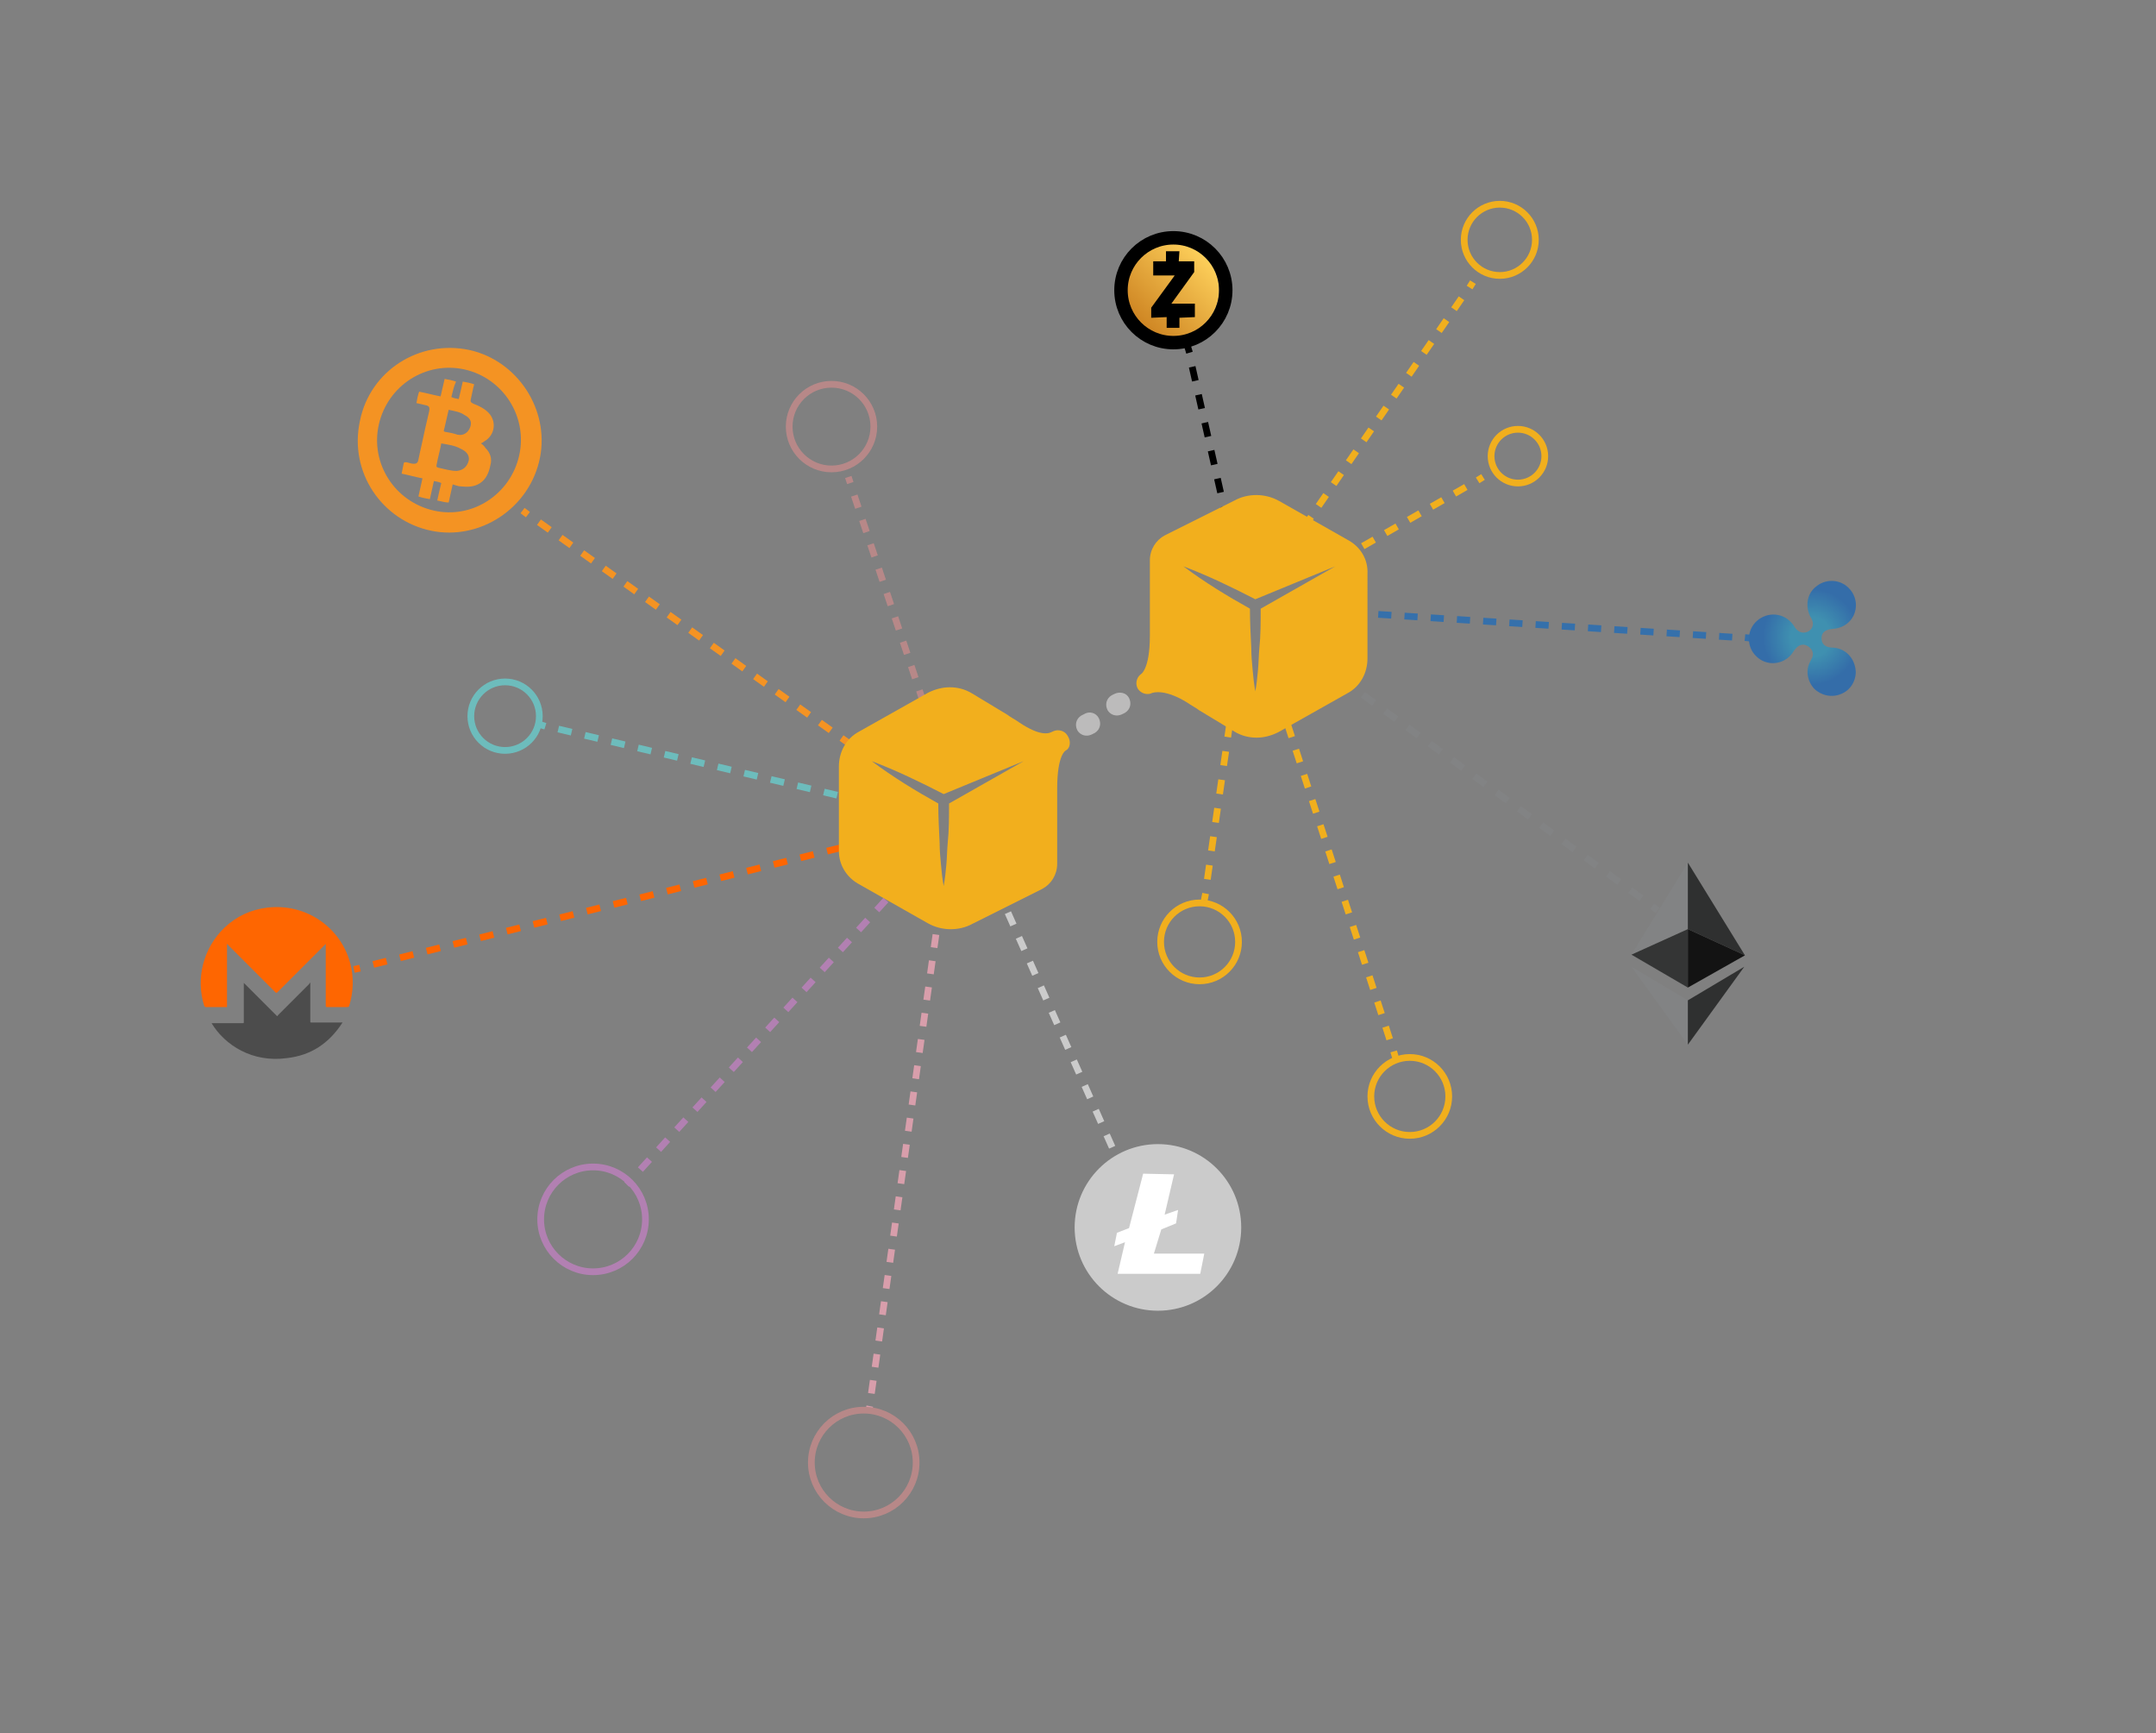 <?xml version="1.0" encoding="utf-8"?>
<!-- Generator: Adobe Illustrator 21.1.0, SVG Export Plug-In . SVG Version: 6.00 Build 0)  -->
<svg version="1.1" id="Layer_1" xmlns="http://www.w3.org/2000/svg" xmlns:xlink="http://www.w3.org/1999/xlink" x="0px" y="0px"
	 viewBox="0 0 321 258" style="enable-background:new 0 0 321 258;" xml:space="preserve">
<rect x="0" y="0" width="321" height="258" fill="#808080" stroke="none"/>
<style type="text/css">
	.st0{fill:none;stroke:#B280B2;stroke-miterlimit:10;}
	.st1{fill:none;stroke:#B280B2;stroke-miterlimit:10;stroke-dasharray:2.01,2.01;}
	.st2{fill:none;stroke:#D89EAB;stroke-miterlimit:10;}
	.st3{fill:none;stroke:#D89EAB;stroke-miterlimit:10;stroke-dasharray:1.971,1.971;}
	.st4{fill:none;stroke:#FE6601;stroke-miterlimit:10;}
	.st5{fill:none;stroke:#FE6601;stroke-miterlimit:10;stroke-dasharray:2.048,2.048;}
	.st6{fill:none;stroke:#6DBCBC;stroke-miterlimit:10;}
	.st7{fill:none;stroke:#6DBCBC;stroke-miterlimit:10;stroke-dasharray:2.032,2.032;}
	.st8{fill:none;stroke:#F49323;stroke-miterlimit:10;}
	.st9{fill:none;stroke:#F49323;stroke-miterlimit:10;stroke-dasharray:1.976,1.976;}
	.st10{fill:none;stroke:#B78888;stroke-miterlimit:10;}
	.st11{fill:none;stroke:#B78888;stroke-miterlimit:10;stroke-dasharray:1.911,1.911;}
	.st12{fill:none;stroke:#CBCBCB;stroke-miterlimit:10;}
	.st13{fill:none;stroke:#CBCBCB;stroke-miterlimit:10;stroke-dasharray:2.011,2.011;}
	.st14{fill:none;stroke:#F1AF1D;stroke-miterlimit:10;}
	.st15{fill:none;stroke:#F1AF1D;stroke-miterlimit:10;stroke-dasharray:2.139,2.139;}
	.st16{fill:none;stroke:#F1AF1D;stroke-miterlimit:10;stroke-dasharray:1.97,1.97;}
	.st17{fill:none;stroke:#828384;stroke-miterlimit:10;}
	.st18{fill:none;stroke:#828384;stroke-miterlimit:10;stroke-dasharray:2.054,2.054;}
	.st19{fill:none;stroke:#3570AB;stroke-miterlimit:10;}
	.st20{fill:none;stroke:#3570AB;stroke-miterlimit:10;stroke-dasharray:1.956,1.956;}
	.st21{fill:none;stroke:#F1AF1D;stroke-miterlimit:10;stroke-dasharray:1.966,1.966;}
	.st22{fill:none;stroke:#F1AF1D;stroke-miterlimit:10;stroke-dasharray:1.975,1.975;}
	.st23{fill:none;stroke:#000000;stroke-miterlimit:10;}
	.st24{fill:none;stroke:#000000;stroke-miterlimit:10;stroke-dasharray:2.132,2.132;}
	.st25{fill:#F49323;}
	.st26{fill:#66B1E7;}
	.st27{fill:url(#SVGID_1_);}
	.st28{fill:#FE6601;}
	.st29{fill:#4C4C4C;}
	.st30{fill:url(#SVGID_2_);}
	.st31{fill:none;stroke:#000000;stroke-width:2;stroke-miterlimit:10;}
	.st32{fill:#828384;}
	.st33{fill:#2F3030;}
	.st34{fill:#343535;}
	.st35{fill:#131313;}
	.st36{fill:#CBCBCB;}
	.st37{fill:#FFFFFF;}
	.st38{fill:#BCBBBB;}
	.st39{fill:#F2AF1D;}
	.st40{fill:none;stroke:#BCBBBB;stroke-miterlimit:10;}
	.st41{fill:none;stroke:#BCBBBB;stroke-miterlimit:10;stroke-dasharray:2.01,2.01;}
	.st42{fill:none;stroke:#BCBBBB;stroke-miterlimit:10;stroke-dasharray:1.971,1.971;}
	.st43{fill:none;stroke:#BCBBBB;stroke-miterlimit:10;stroke-dasharray:2.048,2.048;}
	.st44{fill:none;stroke:#BCBBBB;stroke-miterlimit:10;stroke-dasharray:2.032,2.032;}
	.st45{fill:none;stroke:#BCBBBB;stroke-miterlimit:10;stroke-dasharray:1.976,1.976;}
	.st46{fill:none;stroke:#BCBBBB;stroke-miterlimit:10;stroke-dasharray:1.911,1.911;}
	.st47{fill:none;stroke:#BCBBBB;stroke-miterlimit:10;stroke-dasharray:2.011,2.011;}
	.st48{fill:none;stroke:#BCBBBB;stroke-miterlimit:10;stroke-dasharray:2.139,2.139;}
	.st49{fill:none;stroke:#BCBBBB;stroke-miterlimit:10;stroke-dasharray:1.97,1.97;}
	.st50{fill:none;stroke:#BCBBBB;stroke-miterlimit:10;stroke-dasharray:2.054,2.054;}
	.st51{fill:none;stroke:#BCBBBB;stroke-miterlimit:10;stroke-dasharray:1.956,1.956;}
	.st52{fill:none;stroke:#BCBBBB;stroke-miterlimit:10;stroke-dasharray:1.966,1.966;}
	.st53{fill:none;stroke:#BCBBBB;stroke-miterlimit:10;stroke-dasharray:1.975,1.975;}
	.st54{fill:none;stroke:#BCBBBB;stroke-miterlimit:10;stroke-dasharray:2.132,2.132;}
	.st55{fill:#B280B2;}
	.st56{fill:#637AAD;}
	.st57{fill:#6DBCBC;stroke:#6DBCBC;stroke-miterlimit:10;}
	.st58{fill:#EFC878;}
	.st59{fill:#C1B9B9;}
	.st60{fill:#84B79B;}
	.st61{fill:url(#SVGID_3_);}
	.st62{fill:#B0A7B7;}
	.st63{fill:url(#SVGID_4_);}
	.st64{fill:none;stroke:#637AAD;stroke-miterlimit:10;}
	.st65{fill:none;stroke:#637AAD;stroke-miterlimit:10;stroke-dasharray:1.971,1.971;}
	.st66{fill:none;stroke:#F2AF1D;stroke-miterlimit:10;}
	.st67{fill:none;stroke:#F2AF1D;stroke-miterlimit:10;stroke-dasharray:1.911,1.911;}
	.st68{fill:none;stroke:#EFC878;stroke-miterlimit:10;}
	.st69{fill:none;stroke:#EFC878;stroke-miterlimit:10;stroke-dasharray:2.139,2.139;}
	.st70{fill:none;stroke:#84B79B;stroke-miterlimit:10;}
	.st71{fill:none;stroke:#84B79B;stroke-miterlimit:10;stroke-dasharray:1.97,1.97;}
	.st72{fill:none;stroke:#B0A7B7;stroke-miterlimit:10;}
	.st73{fill:none;stroke:#B0A7B7;stroke-miterlimit:10;stroke-dasharray:1.966,1.966;}
	.st74{fill:none;stroke:#A7B0CE;stroke-miterlimit:10;}
	.st75{fill:none;stroke:#A7B0CE;stroke-miterlimit:10;stroke-dasharray:1.975,1.975;}
	.st76{fill:#6DBCBC;}
	.st77{fill:#A7B0CE;}
	.st78{fill:url(#SVGID_5_);}
	.st79{fill:url(#SVGID_6_);}
</style>
<g>
	<g>
		<line class="st0" x1="136.6" y1="128.7" x2="135.9" y2="129.5"/>
		<line class="st1" x1="134.6" y1="131" x2="94.7" y2="174.8"/>
		<line class="st0" x1="94" y1="175.6" x2="93.3" y2="176.3"/>
	</g>
</g>
<g>
	<g>
		<line class="st2" x1="140.3" y1="132.2" x2="140.2" y2="133.2"/>
		<line class="st3" x1="139.9" y1="135.2" x2="129.6" y2="208.4"/>
		<line class="st2" x1="129.5" y1="209.3" x2="129.3" y2="210.3"/>
	</g>
</g>
<g>
	<g>
		<line class="st4" x1="132.1" y1="124.5" x2="131.1" y2="124.7"/>
		<line class="st5" x1="129.1" y1="125.2" x2="54.6" y2="143.8"/>
		<line class="st4" x1="53.6" y1="144.1" x2="52.7" y2="144.3"/>
	</g>
</g>
<g>
	<g>
		<line class="st6" x1="131.6" y1="120" x2="130.6" y2="119.8"/>
		<line class="st7" x1="128.6" y1="119.3" x2="82.2" y2="108.3"/>
		<line class="st6" x1="81.2" y1="108.1" x2="80.2" y2="107.8"/>
	</g>
</g>
<g>
	<g>
		<line class="st8" x1="129.3" y1="112.7" x2="128.5" y2="112.2"/>
		<line class="st9" x1="126.9" y1="111" x2="79.5" y2="77.2"/>
		<line class="st8" x1="78.6" y1="76.6" x2="77.8" y2="76"/>
	</g>
</g>
<g>
	<g>
		<line class="st10" x1="139.6" y1="111" x2="139.3" y2="110.1"/>
		<line class="st11" x1="138.7" y1="108.2" x2="126.9" y2="72.9"/>
		<line class="st10" x1="126.6" y1="71.9" x2="126.3" y2="71"/>
	</g>
</g>
<g>
	<g>
		<line class="st12" x1="145.6" y1="125.7" x2="146" y2="126.7"/>
		<line class="st13" x1="146.8" y1="128.5" x2="166" y2="171.7"/>
		<line class="st12" x1="166.4" y1="172.6" x2="166.8" y2="173.5"/>
	</g>
</g>
<g>
	<g>
		<line class="st14" x1="183.6" y1="104.5" x2="183.4" y2="105.5"/>
		<line class="st15" x1="183.1" y1="107.6" x2="179.6" y2="132"/>
		<line class="st14" x1="179.5" y1="133" x2="179.3" y2="134"/>
	</g>
</g>
<g>
	<g>
		<line class="st14" x1="189.6" y1="101.2" x2="189.9" y2="102.2"/>
		<line class="st16" x1="190.5" y1="104.1" x2="207.2" y2="155.6"/>
		<line class="st14" x1="207.5" y1="156.5" x2="207.8" y2="157.5"/>
	</g>
</g>
<g>
	<g>
		<line class="st17" x1="197.1" y1="99.2" x2="197.9" y2="99.8"/>
		<line class="st18" x1="199.6" y1="101" x2="245.2" y2="134.3"/>
		<line class="st17" x1="246" y1="134.9" x2="246.8" y2="135.5"/>
	</g>
</g>
<g>
	<g>
		<line class="st19" x1="198.3" y1="91" x2="199.3" y2="91.1"/>
		<line class="st20" x1="201.3" y1="91.2" x2="258.9" y2="94.9"/>
		<line class="st19" x1="259.8" y1="94.9" x2="260.8" y2="95"/>
	</g>
</g>
<g>
	<g>
		<line class="st14" x1="200.3" y1="82.7" x2="201.2" y2="82.3"/>
		<line class="st21" x1="202.9" y1="81.3" x2="219.1" y2="72"/>
		<line class="st14" x1="220" y1="71.5" x2="220.8" y2="71"/>
	</g>
</g>
<g>
	<g>
		<line class="st14" x1="219.3" y1="42" x2="218.8" y2="42.8"/>
		<line class="st22" x1="217.6" y1="44.4" x2="193.5" y2="79.4"/>
		<line class="st14" x1="192.9" y1="80.2" x2="192.3" y2="81"/>
	</g>
</g>
<g>
	<g>
		<line class="st23" x1="176.8" y1="51.5" x2="177.1" y2="52.5"/>
		<line class="st24" x1="177.5" y1="54.6" x2="182.9" y2="78.5"/>
		<line class="st23" x1="183.1" y1="79.5" x2="183.3" y2="80.5"/>
	</g>
</g>
<circle class="st0" cx="88.3" cy="181.5" r="7.8"/>
<circle class="st10" cx="128.6" cy="217.7" r="7.8"/>
<circle class="st6" cx="75.2" cy="106.6" r="5.1"/>
<circle class="st10" cx="123.8" cy="63.5" r="6.3"/>
<circle class="st14" cx="178.6" cy="140.2" r="5.8"/>
<circle class="st14" cx="223.3" cy="35.7" r="5.3"/>
<circle class="st14" cx="209.9" cy="163.2" r="5.8"/>
<g>
	<path class="st25" d="M69.9,52.1c7.2,1.6,11.9,8.9,10.5,16c-1.5,7.6-9,12.4-16.2,10.9c-7.3-1.5-12.3-8.7-10.6-16.4
		C55.1,55.2,62.4,50.5,69.9,52.1z M77.3,67.8c1.3-5.8-2.4-11.5-8.1-12.8c-5.8-1.3-11.5,2.4-12.8,8.2s2.4,11.5,8.2,12.8
		C70.3,77.3,76,73.6,77.3,67.8z"/>
	<path class="st25" d="M67.2,59.1c0.4,0.2,0.7,0.2,1.1,0.3c0.2-0.8,0.4-1.7,0.6-2.6c0.6,0.1,1.1,0.2,1.7,0.4
		c-0.2,0.7-0.3,1.4-0.5,2.2c-0.1,0.4,0,0.5,0.4,0.7c0.8,0.3,1.6,0.7,2.2,1.3c1.3,1.3,1,3.4-0.6,4.3c-0.1,0.1-0.3,0.2-0.5,0.3
		c0.3,0.2,0.5,0.4,0.7,0.7c0.7,0.7,1,1.6,0.7,2.6c-0.2,1-0.6,2-1.5,2.6s-1.9,0.6-2.9,0.5c-0.4,0-0.8-0.2-1.2-0.3
		c-0.2,0.9-0.4,1.8-0.6,2.7c-0.6,0-1.1-0.2-1.7-0.3c0.2-0.9,0.4-1.8,0.6-2.6c-0.4-0.2-0.7-0.2-1.1-0.3c-0.2,0.9-0.4,1.8-0.6,2.7
		c-0.6-0.1-1.1-0.2-1.7-0.4c0.2-0.9,0.4-1.8,0.6-2.7c-1.1-0.2-2.1-0.5-3.1-0.7c0.1-0.5,0.2-1,0.3-1.5c0-0.2,0.2-0.2,0.4-0.2
		c0.3,0.1,0.5,0.1,0.8,0.2c0.6,0.1,0.9,0,1-0.6c0.3-1.5,0.7-3.1,1-4.6c0.2-0.9,0.4-1.7,0.6-2.6c0.1-0.6,0-0.8-0.6-0.9
		c-0.4-0.1-0.8-0.2-1.3-0.3c0.1-0.6,0.2-1.1,0.4-1.7c1.1,0.2,2.1,0.5,3.2,0.7c0.2-0.9,0.4-1.7,0.6-2.6c0.6,0.1,1.1,0.2,1.7,0.4
		C67.6,57.4,67.4,58.3,67.2,59.1z M65.7,66c-0.2,1.1-0.5,2.1-0.7,3.2c0,0.2-0.1,0.3,0.2,0.4c0.9,0.2,1.9,0.5,2.8,0.5
		c1-0.1,1.6-0.7,1.8-1.6c0.1-0.7-0.3-1.3-1.2-1.7C67.7,66.3,66.8,66.2,65.7,66z M66.8,61c-0.2,0.9-0.4,1.7-0.6,2.6
		c0,0.1-0.1,0.3-0.1,0.4c-0.1,0.2,0.1,0.3,0.3,0.3c0.6,0.1,1.1,0.2,1.7,0.4c0.9,0.2,1.6-0.3,1.9-1.1c0.3-0.8,0-1.4-0.8-1.8
		C68.5,61.3,67.7,61.2,66.8,61z"/>
</g>
<radialGradient id="SVGID_1_" cx="269.638" cy="767.198" r="7.158" gradientTransform="matrix(1 0 0 -1 0 862)" gradientUnits="userSpaceOnUse">
	<stop  offset="0.416" style="stop-color:#3F90B0"/>
	<stop  offset="1" style="stop-color:#346DA9"/>
</radialGradient>
<path class="st27" d="M276.3,100c0,1.5-0.9,2.8-2.2,3.3c-1.4,0.6-3,0.2-4-0.8c-1-1.1-1.3-2.7-0.6-4c0.1-0.2,0.2-0.4,0.3-0.6
	c0.3-0.7,0-1.3-0.6-1.7s-1.3-0.3-1.8,0.3c-0.2,0.2-0.4,0.5-0.6,0.8c-1.3,1.7-3.8,1.9-5.3,0.4c-1.5-1.4-1.5-3.9,0.1-5.3
	c1.6-1.4,4-1.2,5.3,0.5c0.2,0.2,0.3,0.5,0.5,0.7c0.5,0.6,1.2,0.7,1.8,0.4s0.9-1,0.6-1.7c-0.1-0.3-0.3-0.5-0.4-0.8
	c-0.6-1.5-0.3-3.2,1-4.2c1.2-1,2.9-1.1,4.2-0.3c1.4,0.9,2,2.5,1.6,4s-1.7,2.5-3.3,2.6c-1.1,0.1-1.7,0.5-1.7,1.4s0.6,1.4,1.7,1.4
	C274.8,96.5,276.2,98,276.3,100z"/>
<circle class="st14" cx="226" cy="67.9" r="4"/>
<g>
	<path class="st28" d="M33.8,140.5c0,0.1,0,0.1,0,0.2c0,3,0,6,0,9c0,0.3,0,0.2-0.2,0.2c-1,0-2,0-2.9,0c-0.1,0-0.2,0-0.3-0.2
		c-1.3-4.1-0.1-8.6,3-11.6c1.8-1.7,3.9-2.7,6.4-3c5.9-0.7,11.1,3.1,12.4,8.5c0.5,2,0.4,4.1-0.2,6.1c0,0.1-0.1,0.2-0.3,0.2
		c-1,0-2,0-3,0c-0.2,0-0.2-0.1-0.2-0.2c0-3,0-6,0-9c0-0.1,0-0.1,0-0.2c-0.1,0.1-0.1,0.1-0.2,0.2c-2.3,2.3-4.7,4.7-7,7
		c-0.1,0.1-0.2,0.1-0.3,0c-2.3-2.3-4.7-4.7-7-7C34,140.6,33.9,140.6,33.8,140.5C33.9,140.5,33.9,140.5,33.8,140.5z"/>
	<path class="st29" d="M31.5,152.3c1.1,0,2.1,0,3.2,0c0.5,0,0.9,0,1.4,0c0.2,0,0.2,0,0.2-0.2c0-1.9,0-3.7,0-5.6c0-0.1,0-0.1,0-0.2
		c0.1,0.1,0.1,0.1,0.2,0.2c1.5,1.5,3,3,4.6,4.6c0.2,0.2,0.2,0.2,0.3,0c1.5-1.5,3-3,4.6-4.6c0,0,0.1-0.1,0.1-0.2c0,0,0,0,0.1,0
		c0,0.1,0,0.1,0,0.2c0,1.8,0,3.7,0,5.5c0,0.2,0,0.2,0.2,0.2c1.5,0,3,0,4.6,0c-2,3.1-4.7,4.9-8.3,5.3
		C37.6,158.2,33.5,155.6,31.5,152.3z"/>
</g>
<g id="Layer_4">
	<g>
		
			<linearGradient id="SVGID_2_" gradientUnits="userSpaceOnUse" x1="169.812" y1="813.961" x2="179.49" y2="823.742" gradientTransform="matrix(1 0 0 -1 0 862)">
			<stop  offset="3.513514e-02" style="stop-color:#D08825"/>
			<stop  offset="1" style="stop-color:#FDCF5A"/>
		</linearGradient>
		<circle class="st30" cx="174.6" cy="43.2" r="6.9"/>
		<circle class="st31" cx="174.7" cy="43.2" r="7.8"/>
		<polygon points="175.6,47.3 175.6,48.8 173.7,48.8 173.7,47.2 171.4,47.3 171.4,45.8 174.9,41 171.7,41 171.7,38.9 173.6,38.9 
			173.6,37.4 175.6,37.4 175.5,38.9 177.8,38.9 177.8,40.5 174.4,45.2 177.9,45.2 177.9,47.2 		"/>
	</g>
</g>
<g id="Layer_3">
	<g>
		<polygon class="st32" points="251.3,138.3 251.3,128.4 242.9,142.1 		"/>
		<polygon class="st33" points="251.3,138.3 251.3,128.4 259.8,142.2 		"/>
		<polygon class="st34" points="242.9,142.1 251.3,147 251.3,138.3 		"/>
		<polygon class="st35" points="259.8,142.2 251.3,147 251.3,138.3 		"/>
		<polygon class="st32" points="242.9,143.9 251.3,155.5 251.3,148.9 		"/>
		<polygon class="st33" points="259.7,143.9 251.3,155.5 251.3,148.9 		"/>
	</g>
	<circle class="st36" cx="172.4" cy="182.7" r="12.4"/>
	<polygon class="st37" points="178.7,189.6 166.4,189.6 167.5,184.9 165.9,185.5 166.3,183.5 168.1,182.8 170.2,174.7 174.8,174.8 
		173.4,180.8 175.4,180.1 175.1,182.1 172.9,183 171.8,186.6 179.3,186.6 	"/>
</g>
<g>
	<path class="st38" d="M161.4,106.3l-0.4,0.2c-0.8,0.5-1,1.4-0.6,2.2c0.3,0.5,0.8,0.8,1.4,0.8c0.3,0,0.6-0.1,0.8-0.2l0.4-0.2
		c0.8-0.5,1-1.4,0.6-2.2S162.2,105.8,161.4,106.3z"/>
	<path class="st38" d="M165.9,103.3l-0.4,0.2c-0.8,0.5-1,1.4-0.6,2.2c0.3,0.5,0.8,0.8,1.4,0.8c0.3,0,0.6-0.1,0.8-0.2l0.4-0.2
		c0.8-0.5,1-1.4,0.6-2.2S166.7,102.9,165.9,103.3z"/>
	<path class="st39" d="M200.9,80.5l-10.4-5.9c-2.1-1.2-4.7-1.2-6.7-0.1l-10.4,5.2c-1.3,0.7-2.2,2.1-2.2,3.7c0,0.2,0,0.4,0,0.6v10.6
		l0,0c0,5.2-1.4,5.8-1.4,5.8l0,0c-0.6,0.5-0.8,1.4-0.4,2.1c0.3,0.5,0.9,0.8,1.4,0.8c0.2,0,0.4,0,0.6-0.1l0,0
		c0.4-0.2,2.2-0.6,5.4,1.4c0.4,0.3,1.5,0.9,1.7,1.1l5.3,3.2c1,0.6,2.1,0.9,3.3,0.9c1.1,0,2.2-0.3,3.2-0.8l10.3-5.8c1.9-1,3-3,3-5.2
		V85.4C203.7,83.3,202.6,81.5,200.9,80.5z M187.7,90.6c0,2,0,4-0.2,5.9c-0.1,1.1-0.1,2.1-0.2,3.2c-0.1,1.1-0.2,2.1-0.4,3.2
		c-0.2-1.1-0.3-2.1-0.4-3.2c-0.1-1.1-0.2-2.1-0.2-3.2c-0.1-2-0.2-4-0.2-5.9c-3.4-1.9-6.7-3.9-9.9-6.3c3.7,1.4,7.2,3.1,10.7,4.9
		l11.9-4.9L187.7,90.6z"/>
	<path class="st39" d="M159,109.6c-0.3-0.6-0.9-0.9-1.5-0.9c-0.3,0-0.6,0.1-0.8,0.2l0,0c-0.4,0.2-1.6,0.9-5-1.4
		c-0.4-0.3-1.5-0.9-1.7-1.1l-5.3-3.2c-1-0.6-2.1-0.9-3.3-0.9c-1.1,0-2.2,0.3-3.2,0.8l-10.3,5.8c-1.9,1-3,3-3,5.2v12.6
		c0,2,1.1,3.8,2.8,4.8l10.4,5.9c2.1,1.2,4.7,1.2,6.7,0.1l10.4-5.2c1.3-0.7,2.2-2.1,2.2-3.7c0-0.2,0-0.4,0-0.6v-10.6l0,0
		c0-5.2,1.3-5.7,1.3-5.7l0,0C159.3,111.4,159.5,110.4,159,109.6z M141.3,119.6c0,2,0,4-0.2,5.9c-0.1,1.1-0.1,2.1-0.2,3.2
		c-0.1,1.1-0.2,2.1-0.4,3.2c-0.2-1.1-0.3-2.1-0.4-3.2c-0.1-1.1-0.2-2.1-0.2-3.2c-0.1-2-0.2-4-0.2-5.9c-3.4-1.9-6.7-3.9-9.9-6.3
		c3.7,1.4,7.2,3.1,10.7,4.9l11.9-4.9L141.3,119.6z"/>
</g>
</svg>

